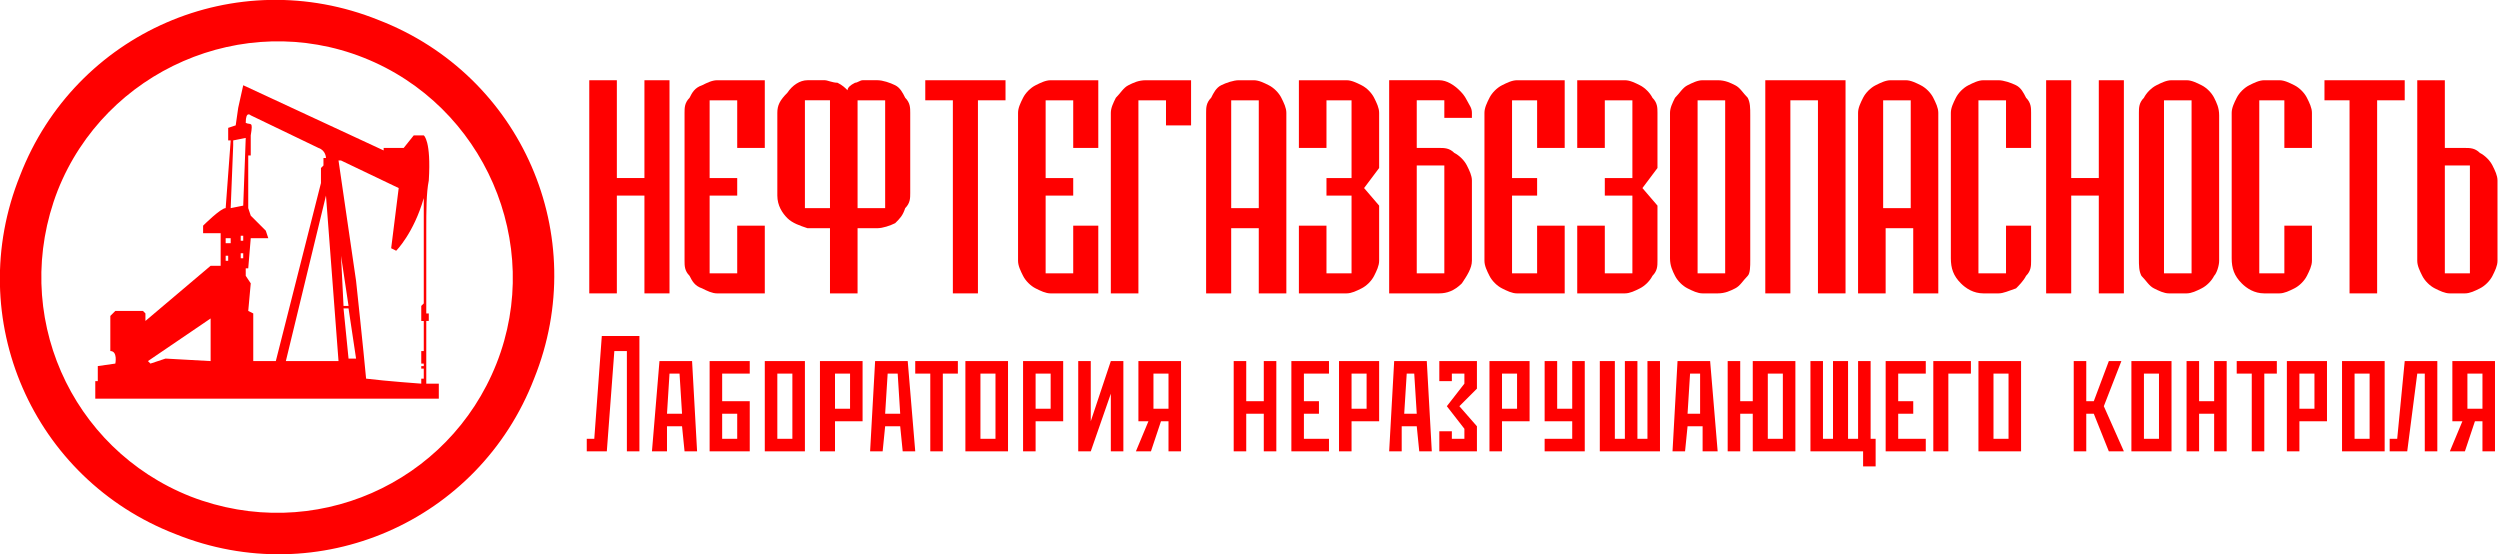 <svg viewBox="0 0 997 221" xmlns="http://www.w3.org/2000/svg">
  <style>
    .fil0 {
      fill: red;
      fill-rule: nonzero
    }
  </style>
  <g>
    <path class="fil0"
      d="M198 145c-19,48 -73,72 -122,53 -48,-19 -72,-73 -53,-122 19,-48 74,-72 122,-53 48,19 72,74 53,122zm-47 -137c-57,-23 -121,5 -143,62 -23,57 5,121 62,143 57,23 121,-5 143,-62 23,-57 -5,-121 -62,-143z">
    </path>
    <path class="fil0"
      d="M169 151l-1 0 0 2c0,0 -14,-1 -22,-2 -1,-11 -4,-39 -4,-39l-7 -48 1 0 23 11 -3 24 2 1c0,0 7,-7 11,-21l0 42 -1 1 0 3 0 0 0 0 0 3 1 0 0 12 -1 0 0 5 1 0 0 1 -1 0 0 1 1 0 0 4zm-30 -8l-2 -20 2 0 3 20 -3 0zm-3 -41l0 0 3 20 -2 0 -1 -20zm-1 -10l1 9 0 0 -1 -9zm-21 52l16 -66 5 66 -21 0zm-13 0l0 -19 0 0 0 0 -2 -1 1 -11 -2 -3 0 -3 1 0 1 -12 7 0 -1 -3 -6 -6 -1 -3 0 -1 0 -20 1 0c0,0 0,-2 0,-8 1,-6 0,-4 -2,-5 0,-5 2,-3 2,-3l27 13c3,1 3,4 3,4l-1 0 0 3 -1 1 0 6 -18 71 -9 0zm-4 -62l-5 1 1 -25 0 -2 5 -1 -1 27zm-1 12l1 0 0 2 -1 0 0 -2zm1 9l-1 0 0 -2 1 0 0 2zm-5 -6l-2 0 0 -2 2 0 0 2zm-1 7l-1 0 0 -2 1 0 0 2zm-7 40l-18 -1 -6 2 -1 -1 25 -17 0 17zm87 9l-1 0 0 -2 0 0 0 -4 0 0 0 -1 0 0 0 0 0 0 0 -1 0 0 0 -4 0 -1 0 -12 1 0 0 -3 -1 0 0 -3 0 -1 0 -29c0,-8 0,-15 1,-20 1,-16 -2,-18 -2,-18l-4 0 -4 5 -8 0 0 1 -56 -26 -2 9 -1 7 -3 1 0 5 1 0 0 0 -2 27c-2,0 -9,7 -9,7l0 3 7 0 0 13 -4 0 -26 22 0 -3 -1 -1 -11 0 -2 2 0 14c3,0 2,5 2,5l-7 1 0 6 -1 0 0 7 137 0 0 -6 -4 0z">
    </path>
  </g>
  <g>
    <path class="fil0"
      d="M548 110c1,-2 2,-4 2,-6l0 -22 -6 -7 6 -8 0 -22c0,-2 -1,-4 -2,-6 -1,-2 -3,-4 -5,-5 -2,-1 -4,-2 -6,-2l-19 0 0 27 11 0 0 -19 10 0 0 31 -10 0 0 7 10 0 0 31 -10 0 0 -19 -11 0 0 27 19 0c2,0 4,-1 6,-2 2,-1 4,-3 5,-5z">
    </path>
    <path class="fil0"
      d="M502 83l-11 0 0 -43 11 0 0 43zm9 -44c-1,-2 -3,-4 -5,-5 -2,-1 -4,-2 -6,-2l-6 0c-2,0 -5,1 -7,2 -2,1 -3,3 -4,5 -2,2 -2,4 -2,6l0 72 10 0 0 -26 11 0 0 26 11 0 0 -72c0,-2 -1,-4 -2,-6z">
    </path>
    <polygon class="fil0" points="401,40 401,32 369,32 369,40 380,40 380,117 390,117 390,40 "></polygon>
    <path class="fil0"
      d="M294 90l0 19 -11 0 0 -31 11 0 0 -7 -11 0 0 -31 11 0 0 19 11 0 0 -27 -19 0c-2,0 -4,1 -6,2 -3,1 -4,3 -5,5 -2,2 -2,4 -2,6l0 59c0,2 0,4 2,6 1,2 2,4 5,5 2,1 4,2 6,2l19 0 0 -27 -11 0z">
    </path>
    <polygon class="fil0"
      points="257,32 257,71 246,71 246,32 235,32 235,117 246,117 246,78 257,78 257,117 267,117 267,32 "></polygon>
    <path class="fil0"
      d="M342 40l11 0 0 43 -11 0 0 -43zm8 51c2,0 5,-1 7,-2 2,-2 3,-3 4,-6 2,-2 2,-4 2,-6l0 -32c0,-2 0,-4 -2,-6 -1,-2 -2,-4 -4,-5 -2,-1 -5,-2 -7,-2l-6 0c-1,0 -2,1 -3,1 -2,1 -3,2 -3,3 -1,-1 -2,-2 -4,-3 -2,0 -4,-1 -5,-1l-7 0c-3,0 -6,2 -8,5 -3,3 -4,5 -4,8l0 33c0,4 2,7 4,9 2,2 5,3 8,4l9 0 0 -8 -10 0 0 -43 10 0 0 43 0 8 0 26 11 0 0 -26 8 0z">
    </path>
    <path class="fil0"
      d="M428 90l0 19 -11 0 0 -31 11 0 0 -7 -11 0 0 -31 11 0 0 19 10 0 0 -27 -19 0c-2,0 -4,1 -6,2 -2,1 -4,3 -5,5 -1,2 -2,4 -2,6l0 59c0,2 1,4 2,6 1,2 3,4 5,5 2,1 4,2 6,2l19 0 0 -27 -10 0z">
    </path>
    <path class="fil0"
      d="M465 40l0 10 10 0 0 -18 -18 0c-3,0 -5,1 -7,2 -2,1 -3,3 -5,5 -1,2 -2,4 -2,6l0 72 11 0 0 -77 11 0z"></path>
    <path class="fil0"
      d="M659 110c2,-2 2,-4 2,-6l0 -22 -6 -7 6 -8 0 -22c0,-2 0,-4 -2,-6 -1,-2 -3,-4 -5,-5 -2,-1 -4,-2 -6,-2l-19 0 0 27 11 0 0 -19 11 0 0 31 -11 0 0 7 11 0 0 31 -11 0 0 -19 -11 0 0 27 19 0c2,0 4,-1 6,-2 2,-1 4,-3 5,-5z">
    </path>
    <path class="fil0"
      d="M576 109l-11 0 0 -43 11 0 0 43zm11 -5l0 -32c0,-2 -1,-4 -2,-6 -1,-2 -3,-4 -5,-5 -2,-2 -4,-2 -6,-2l-9 0 0 -19 11 0 0 7 11 0 0 -2c0,-2 -1,-3 -2,-5 -1,-2 -2,-3 -3,-4 -2,-2 -5,-4 -8,-4l-20 0 0 72 0 13 20 0c3,0 6,-1 9,-4 2,-3 4,-6 4,-9z">
    </path>
    <path class="fil0"
      d="M920 110c1,-2 2,-4 2,-6l0 -14 -11 0 0 19 -10 0 0 -69 10 0 0 19 11 0 0 -14c0,-2 -1,-4 -2,-6 -1,-2 -3,-4 -5,-5 -2,-1 -4,-2 -6,-2l-6 0c-2,0 -4,1 -6,2 -2,1 -4,3 -5,5 -1,2 -2,4 -2,6l0 58c0,4 1,7 4,10 2,2 5,4 9,4l6 0c2,0 4,-1 6,-2 2,-1 4,-3 5,-5z">
    </path>
    <polygon class="fil0"
      points="837,32 837,71 826,71 826,32 816,32 816,117 826,117 826,78 837,78 837,117 847,117 847,32 "></polygon>
    <path class="fil0"
      d="M985 109l-10 0 0 -43 10 0 0 43zm4 -48c-2,-2 -4,-2 -6,-2l-8 0 0 -27 -11 0 0 72c0,2 1,4 2,6 1,2 3,4 5,5 2,1 4,2 6,2l6 0c2,0 4,-1 6,-2 2,-1 4,-3 5,-5 1,-2 2,-4 2,-6l0 -32c0,-2 -1,-4 -2,-6 -1,-2 -3,-4 -5,-5z">
    </path>
    <polygon class="fil0" points="959,40 959,32 927,32 927,40 937,40 937,117 948,117 948,40 "></polygon>
    <path class="fil0"
      d="M874 109l-11 0 0 -69 11 0 0 69zm9 1c1,-1 2,-4 2,-6l0 -58c0,-3 -1,-5 -2,-7 -1,-2 -3,-4 -5,-5 -2,-1 -4,-2 -6,-2l-6 0c-2,0 -4,1 -6,2 -2,1 -4,3 -5,5 -2,2 -2,4 -2,6l0 58c0,3 0,5 1,7 2,2 3,4 5,5 2,1 4,2 6,2l7 0c2,0 4,-1 6,-2 2,-1 4,-3 5,-5z">
    </path>
    <path class="fil0"
      d="M688 109l-11 0 0 -69 11 0 0 69zm9 1c1,-1 1,-4 1,-6l0 -58c0,-3 0,-5 -1,-7 -2,-2 -3,-4 -5,-5 -2,-1 -4,-2 -7,-2l-6 0c-2,0 -4,1 -6,2 -2,1 -3,3 -5,5 -1,2 -2,4 -2,6l0 58c0,3 1,5 2,7 1,2 3,4 5,5 2,1 4,2 6,2l6 0c3,0 5,-1 7,-2 2,-1 3,-3 5,-5z">
    </path>
    <path class="fil0"
      d="M613 90l0 19 -10 0 0 -31 10 0 0 -7 -10 0 0 -31 10 0 0 19 11 0 0 -27 -19 0c-2,0 -4,1 -6,2 -2,1 -4,3 -5,5 -1,2 -2,4 -2,6l0 59c0,2 1,4 2,6 1,2 3,4 5,5 2,1 4,2 6,2l19 0 0 -27 -11 0z">
    </path>
    <path class="fil0"
      d="M808 110c2,-2 2,-4 2,-6l0 -14 -10 0 0 19 -11 0 0 -69 11 0 0 19 10 0 0 -14c0,-2 0,-4 -2,-6 -1,-2 -2,-4 -4,-5 -2,-1 -5,-2 -7,-2l-6 0c-2,0 -4,1 -6,2 -2,1 -4,3 -5,5 -1,2 -2,4 -2,6l0 58c0,4 1,7 4,10 2,2 5,4 9,4l6 0c2,0 4,-1 7,-2 1,-1 3,-3 4,-5z">
    </path>
    <path class="fil0"
      d="M762 83l-11 0 0 -43 11 0 0 43zm9 -44c-1,-2 -3,-4 -5,-5 -2,-1 -4,-2 -6,-2l-6 0c-2,0 -4,1 -6,2 -2,1 -4,3 -5,5 -1,2 -2,4 -2,6l0 72 11 0 0 -26 11 0 0 26 10 0 0 -72c0,-2 -1,-4 -2,-6z">
    </path>
    <polygon class="fil0" points="725,32 714,32 704,32 704,117 714,117 714,40 725,40 725,117 736,117 736,32 "></polygon>
  </g>
  <g>
    <path class="fil0"
      d="M255 134l0 46 -5 0 0 -40 -5 0 -3 40 -8 0 0 -5 3 0 3 -41 15 0zm21 10l2 36 -5 0 -1 -10 -6 0 0 10 -6 0 3 -36 13 0zm-4 21l-1 -16 -4 0 -1 16 6 0zm27 -21l0 5 -11 0 0 11 11 0 0 20 -16 0 0 -36 16 0zm-5 31l0 -10 -6 0 0 10 6 0zm27 -31l0 36 -16 0 0 -36 16 0zm-11 31l6 0 0 -26 -6 0 0 26zm34 -31l0 24 -11 0 0 12 -6 0 0 -36 17 0zm-11 19l6 0 0 -14 -6 0 0 14zm29 -19l3 36 -5 0 -1 -10 -6 0 -1 10 -5 0 2 -36 13 0zm-3 21l-1 -16 -4 0 -1 16 6 0zm23 -21l0 5 -6 0 0 31 -5 0 0 -31 -6 0 0 -5 17 0zm20 0l0 36 -17 0 0 -36 17 0zm-11 31l6 0 0 -26 -6 0 0 26zm33 -31l0 24 -11 0 0 12 -5 0 0 -36 16 0zm-11 19l6 0 0 -14 -6 0 0 14zm35 -19l0 36 -5 0 0 -23 -8 23 -5 0 0 -36 5 0 0 24 8 -24 5 0zm23 36l-5 0 0 -12 -3 0 -4 12 -6 0 5 -12 -4 0 0 -24 17 0 0 36zm-11 -31l0 14 6 0 0 -14 -6 0zm37 -5l0 16 7 0 0 -16 5 0 0 36 -5 0 0 -15 -7 0 0 15 -5 0 0 -36 5 0zm33 0l0 5 -10 0 0 11 6 0 0 5 -6 0 0 10 10 0 0 5 -15 0 0 -36 15 0zm20 0l0 24 -11 0 0 12 -5 0 0 -36 16 0zm-11 19l6 0 0 -14 -6 0 0 14zm30 -19l2 36 -5 0 -1 -10 -6 0 0 10 -5 0 2 -36 13 0zm-4 21l-1 -16 -3 0 -1 16 5 0zm17 -3l7 8 0 10 -15 0 0 -8 5 0 0 3 5 0 0 -4 -7 -9 7 -9 0 -4 -5 0 0 3 -5 0 0 -8 15 0 0 11 -7 7zm28 -18l0 24 -11 0 0 12 -5 0 0 -36 16 0zm-11 19l6 0 0 -14 -6 0 0 14zm22 -19l0 19 6 0 0 -19 5 0 0 36 -16 0 0 -5 11 0 0 -7 -11 0 0 -24 5 0zm17 0l6 0 0 31 4 0 0 -31 5 0 0 31 4 0 0 -31 5 0 0 36 -24 0 0 -36zm44 0l3 36 -6 0 0 -10 -6 0 -1 10 -5 0 2 -36 13 0zm-4 21l0 -16 -4 0 -1 16 5 0zm38 -21l0 36 -17 0 0 -15 -5 0 0 15 -5 0 0 -36 5 0 0 16 5 0 0 -16 17 0zm-11 31l6 0 0 -26 -6 0 0 26zm17 -31l5 0 0 31 4 0 0 -31 6 0 0 31 4 0 0 -31 5 0 0 31 2 0 0 11 -5 0 0 -6 -21 0 0 -36zm46 0l0 5 -11 0 0 11 6 0 0 5 -6 0 0 10 11 0 0 5 -16 0 0 -36 16 0zm18 0l0 5 -9 0 0 31 -6 0 0 -36 15 0zm20 0l0 36 -17 0 0 -36 17 0zm-11 31l6 0 0 -26 -6 0 0 26zm37 5l-5 0 0 -36 5 0 0 16 3 0 6 -16 5 0 -7 18 8 18 -6 0 -6 -15 -3 0 0 15zm34 -36l0 36 -16 0 0 -36 16 0zm-11 31l6 0 0 -26 -6 0 0 26zm22 -31l0 16 6 0 0 -16 5 0 0 36 -5 0 0 -15 -6 0 0 15 -5 0 0 -36 5 0zm31 0l0 5 -5 0 0 31 -5 0 0 -31 -6 0 0 -5 16 0zm20 0l0 24 -11 0 0 12 -5 0 0 -36 16 0zm-11 19l6 0 0 -14 -6 0 0 14zm34 -19l0 36 -17 0 0 -36 17 0zm-12 31l6 0 0 -26 -6 0 0 26zm33 -31l0 36 -5 0 0 -31 -3 0 -4 31 -7 0 0 -5 3 0 3 -31 13 0zm23 36l-5 0 0 -12 -3 0 -4 12 -6 0 5 -12 -4 0 0 -24 17 0 0 36zm-11 -31l0 14 6 0 0 -14 -6 0z">
    </path>
  </g>
</svg>